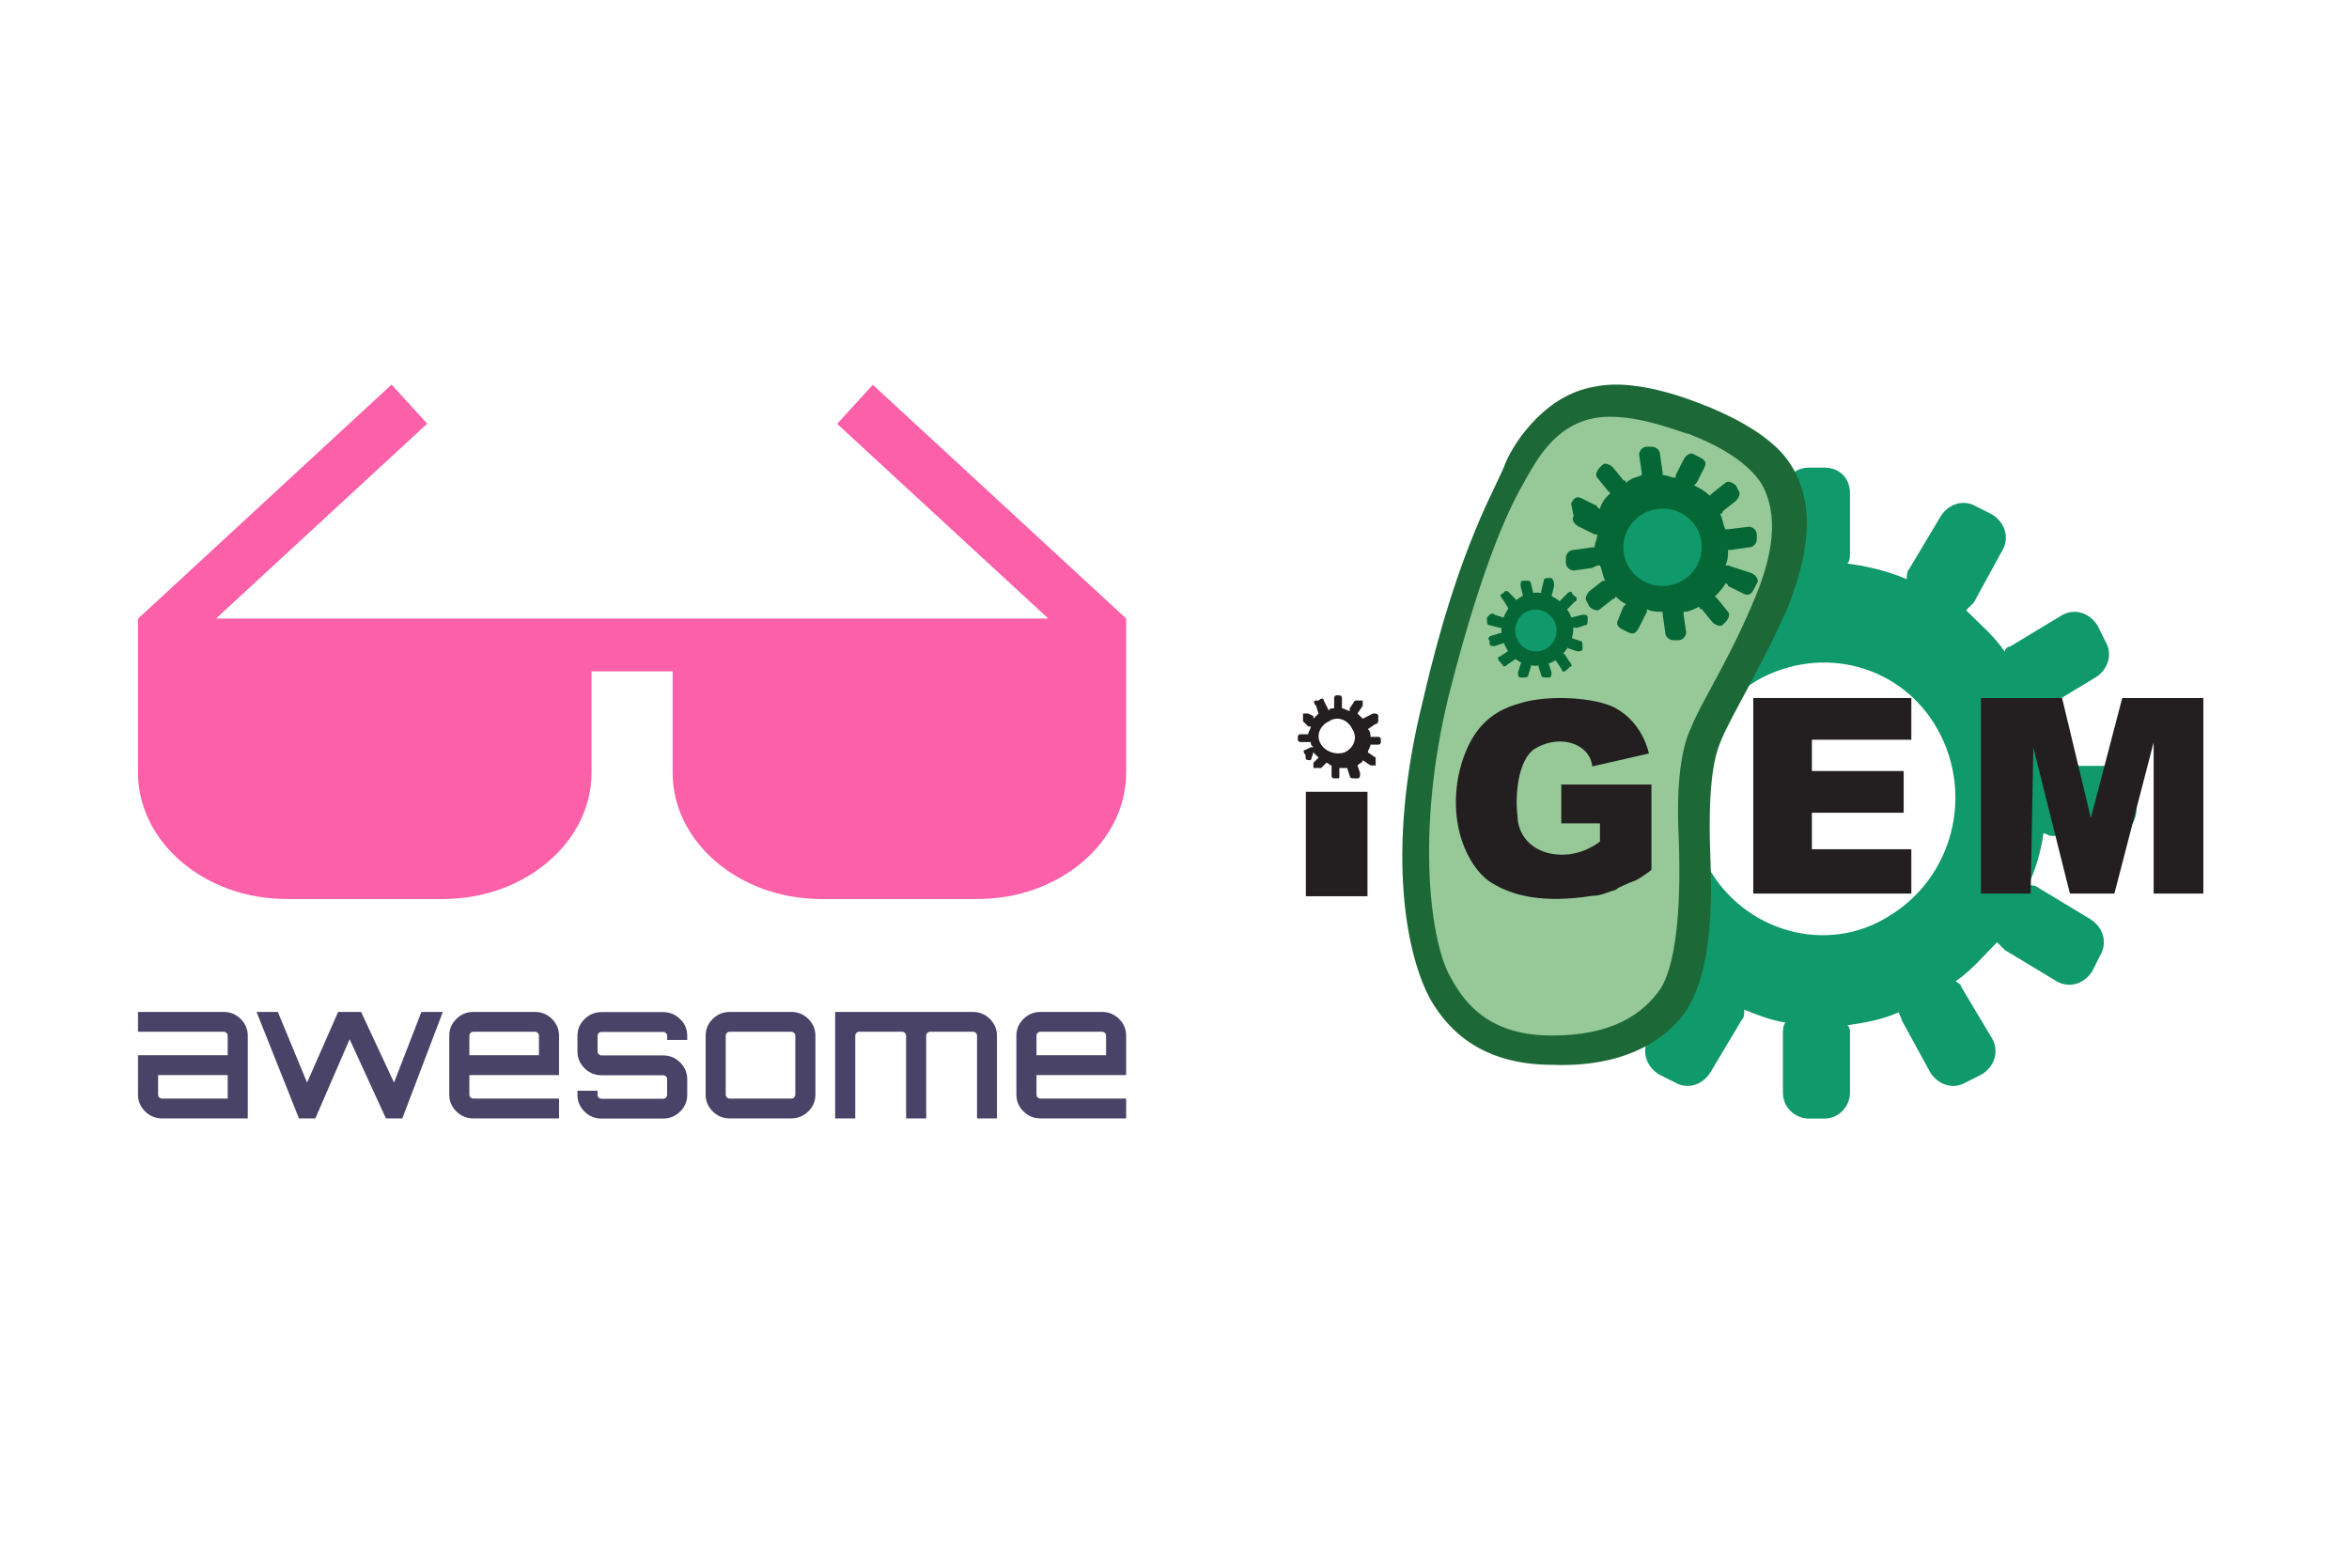 <?xml version="1.0" encoding="UTF-8"?>
<svg width="800px" height="534px" viewBox="0 0 800 534" version="1.1" xmlns="http://www.w3.org/2000/svg" xmlns:xlink="http://www.w3.org/1999/xlink">
    <!-- Generator: Sketch 51.2 (57519) - http://www.bohemiancoding.com/sketch -->
    <title>awesome-igem-logo</title>
    <desc>Created with Sketch.</desc>
    <defs></defs>
    <g id="awesome-igem-logo" stroke="none" stroke-width="1" fill="none" fill-rule="evenodd">
        <g id="awesome-logo" transform="translate(47, 131)" fill-rule="nonzero">
            <path d="M29.162,213.675 C31.462,213.675 33.361,214.47 34.971,216.059 C36.582,217.648 37.387,219.578 37.387,221.792 L37.387,249.943 L8.225,249.943 C5.924,249.943 4.026,249.149 2.416,247.559 C0.805,245.97 0,244.04 0,241.827 L0,228.432 L30.542,228.432 L30.542,221.792 C30.542,221.394 30.427,221.11 30.139,220.827 C29.852,220.543 29.564,220.429 29.162,220.429 L0,220.429 L0,213.675 L29.162,213.675 Z M30.542,243.189 L30.542,235.186 L6.845,235.186 L6.845,241.827 C6.845,242.224 6.96,242.508 7.247,242.792 C7.535,243.076 7.822,243.189 8.225,243.189 L30.542,243.189 Z M96.515,213.675 L103.82,213.675 L90.016,249.943 L84.437,249.943 L72.07,222.983 L60.394,249.943 L60.279,249.886 L60.336,249.943 L54.815,249.943 L40.378,213.675 L47.625,213.675 L57.576,237.74 L68.159,213.675 L75.981,213.675 L87.197,237.74 L96.515,213.675 Z M135.168,213.675 C137.468,213.675 139.366,214.47 140.977,216.059 C142.587,217.648 143.393,219.578 143.393,221.792 L143.393,235.186 L112.851,235.186 L112.851,241.827 C112.851,242.224 112.966,242.508 113.253,242.792 C113.541,243.076 113.828,243.189 114.231,243.189 L143.393,243.189 L143.393,249.943 L114.231,249.943 C111.93,249.943 110.032,249.149 108.422,247.559 C106.811,245.97 106.006,244.04 106.006,241.827 L106.006,221.792 C106.006,219.521 106.811,217.648 108.422,216.059 C110.032,214.47 111.988,213.675 114.231,213.675 L135.168,213.675 Z M112.851,228.432 L136.548,228.432 L136.548,221.792 C136.548,221.394 136.433,221.11 136.145,220.827 C135.858,220.543 135.57,220.429 135.168,220.429 L114.231,220.429 C113.828,220.429 113.541,220.543 113.253,220.827 C112.966,221.11 112.851,221.394 112.851,221.792 L112.851,228.432 Z M187.049,221.848 L187.049,223.21 L180.204,223.21 L180.204,221.848 C180.204,221.451 180.089,221.167 179.802,220.883 C179.514,220.6 179.226,220.486 178.824,220.486 L157.887,220.486 C157.485,220.486 157.197,220.6 156.909,220.883 C156.622,221.167 156.507,221.451 156.507,221.848 L156.507,227.127 C156.507,227.524 156.622,227.808 156.909,228.092 C157.197,228.375 157.485,228.489 157.887,228.489 L178.824,228.489 C181.125,228.489 183.023,229.284 184.633,230.873 C186.244,232.462 187.049,234.392 187.049,236.605 L187.049,241.884 C187.049,244.154 186.244,246.027 184.633,247.616 C183.023,249.205 181.067,250 178.824,250 L157.887,250 C155.586,250 153.688,249.205 152.078,247.616 C150.467,246.027 149.662,244.097 149.662,241.884 L149.662,240.522 L156.507,240.522 L156.507,241.884 C156.507,242.281 156.622,242.565 156.909,242.849 C157.197,243.132 157.485,243.246 157.887,243.246 L178.824,243.246 C179.226,243.246 179.514,243.132 179.802,242.849 C180.089,242.565 180.204,242.281 180.204,241.884 L180.204,236.605 C180.204,236.208 180.089,235.924 179.802,235.64 C179.514,235.357 179.226,235.243 178.824,235.243 L157.887,235.243 C155.586,235.243 153.688,234.448 152.078,232.859 C150.467,231.27 149.662,229.34 149.662,227.127 L149.662,221.848 C149.662,219.578 150.467,217.705 152.078,216.116 C153.688,214.527 155.644,213.732 157.887,213.732 L178.824,213.732 C181.125,213.732 183.023,214.527 184.633,216.116 C186.244,217.648 187.049,219.578 187.049,221.848 Z M201.543,213.675 L222.48,213.675 C224.781,213.675 226.679,214.47 228.289,216.059 C229.9,217.648 230.705,219.578 230.705,221.792 L230.705,241.827 C230.705,244.097 229.9,245.97 228.289,247.559 C226.679,249.149 224.723,249.943 222.48,249.943 L201.543,249.943 C199.243,249.943 197.345,249.149 195.734,247.559 C194.124,245.97 193.318,244.04 193.318,241.827 L193.318,221.792 C193.318,219.521 194.124,217.648 195.734,216.059 C197.345,214.47 199.3,213.675 201.543,213.675 Z M222.48,220.429 L201.543,220.429 C201.141,220.429 200.853,220.543 200.566,220.827 C200.278,221.11 200.163,221.394 200.163,221.792 L200.163,241.827 C200.163,242.224 200.278,242.508 200.566,242.792 C200.853,243.076 201.141,243.189 201.543,243.189 L222.48,243.189 C222.883,243.189 223.17,243.076 223.458,242.792 C223.745,242.508 223.86,242.224 223.86,241.827 L223.86,221.792 C223.86,221.394 223.745,221.11 223.458,220.827 C223.17,220.6 222.883,220.429 222.48,220.429 Z M284.312,213.675 C286.613,213.675 288.511,214.47 290.121,216.059 C291.732,217.648 292.537,219.578 292.537,221.792 L292.537,249.943 L285.75,249.943 L285.75,221.792 C285.75,221.394 285.635,221.11 285.347,220.827 C285.06,220.543 284.715,220.429 284.312,220.429 L269.817,220.429 C269.415,220.429 269.127,220.543 268.84,220.827 C268.552,221.11 268.437,221.394 268.437,221.792 L268.437,249.943 L261.592,249.943 L261.592,221.792 C261.592,221.394 261.477,221.11 261.19,220.827 C260.902,220.543 260.615,220.429 260.212,220.429 L245.66,220.429 C245.257,220.429 244.97,220.543 244.682,220.827 C244.394,221.11 244.279,221.394 244.279,221.792 L244.279,249.943 L237.435,249.943 L237.435,213.675 L284.312,213.675 Z M328.313,213.675 C330.614,213.675 332.512,214.47 334.123,216.059 C335.733,217.648 336.538,219.578 336.538,221.792 L336.538,235.186 L305.996,235.186 L305.996,241.827 C305.996,242.224 306.111,242.508 306.399,242.792 C306.687,243.076 306.974,243.189 307.377,243.189 L336.538,243.189 L336.538,249.943 L307.377,249.943 C305.076,249.943 303.178,249.149 301.567,247.559 C299.957,245.97 299.152,244.04 299.152,241.827 L299.152,221.792 C299.152,219.521 299.957,217.648 301.567,216.059 C303.178,214.47 305.134,213.675 307.377,213.675 L328.313,213.675 Z M305.996,228.432 L329.694,228.432 L329.694,221.792 C329.694,221.394 329.579,221.11 329.291,220.827 C329.004,220.543 328.716,220.429 328.313,220.429 L307.377,220.429 C306.974,220.429 306.687,220.543 306.399,220.827 C306.111,221.11 305.996,221.394 305.996,221.792 L305.996,228.432 Z" id="Shape" fill="#494368"></path>
            <path d="M336.538,79.679 L250.247,0.058 L238.108,13.367 L310.018,79.679 L26.578,79.679 L98.488,13.309 L86.349,0 L0.058,79.679 L0,79.679 L0,132.162 C0,155.887 22.724,175.214 50.625,175.214 L103.838,175.214 C131.739,175.214 154.463,155.887 154.463,132.162 L154.463,97.675 L182.076,97.675 L182.076,132.162 C182.076,155.887 204.799,175.214 232.701,175.214 L285.914,175.214 C313.815,175.214 336.538,155.887 336.538,132.162 L336.538,79.679 Z" id="Shape" fill="#FC60A8"></path>
        </g>
        <g id="igem-logo" transform="translate(442, 131)">
            <path d="M118.647,189.05 C122.161,194.35 126.554,198.767 131.826,202.3 C130.948,203.184 130.069,204.067 130.069,204.95 L119.526,222.617 C116.89,227.033 118.647,232.333 123.04,234.983 L128.312,237.633 C132.705,240.283 137.976,238.517 140.612,234.1 L151.156,216.434 C152.034,215.55 152.034,214.667 152.034,212.9 C156.427,214.667 160.82,216.434 166.092,217.317 C165.214,218.2 165.214,219.967 165.214,220.85 L165.214,241.167 C165.214,246.467 169.607,250 174,250 L179.271,250 C184.543,250 188.058,245.583 188.058,241.167 L188.058,220.85 C188.058,219.967 188.058,219.084 187.179,218.2 C193.329,217.317 198.601,216.434 204.751,213.784 C204.751,214.667 205.63,215.55 205.63,216.434 L215.295,234.1 C217.931,238.517 223.202,240.283 227.595,237.633 L232.867,234.983 C237.26,232.333 239.017,227.033 236.381,222.617 L225.838,204.95 C225.838,204.067 224.959,204.067 224.081,203.184 C229.353,199.65 233.746,194.35 238.139,189.934 C239.017,190.817 239.896,191.7 240.775,192.584 L258.347,203.184 C262.74,205.834 268.012,204.067 270.647,199.65 L273.283,194.35 C275.919,189.934 274.162,184.634 269.769,181.984 L252.197,171.384 C251.318,170.5 249.561,170.5 248.682,170.5 C251.318,165.201 253.075,159.017 253.954,152.834 C254.832,152.834 255.711,153.717 256.59,153.717 L276.798,153.717 C282.069,153.717 285.584,149.301 285.584,144.884 L285.584,138.701 C285.584,133.401 281.191,129.867 276.798,129.867 L258.347,129.867 C257.468,129.867 256.59,129.867 255.711,129.867 C254.832,123.684 253.075,117.501 251.318,111.318 C252.197,111.318 253.075,110.434 253.954,110.434 L271.526,99.834 C275.919,97.184 277.676,91.884 275.041,87.468 L272.405,82.168 C269.769,77.751 264.497,75.984 260.104,78.634 L242.532,89.234 C241.653,89.234 240.775,90.118 240.775,91.001 C237.26,85.701 231.988,81.284 227.595,76.868 C228.474,75.984 229.353,75.101 230.231,74.218 L239.896,56.551 C242.532,52.135 240.775,46.835 236.381,44.185 L231.11,41.535 C226.717,38.885 221.445,40.651 218.809,45.068 L208.266,62.734 C207.387,63.618 207.387,65.384 207.387,66.268 C201.237,63.618 194.208,61.851 187.179,60.968 C188.058,60.084 188.058,58.318 188.058,57.434 L188.058,37.118 C188.058,31.818 184.543,28.285 179.271,28.285 L174,28.285 C168.728,28.285 165.214,32.701 165.214,37.118 L165.214,57.434 C165.214,59.201 165.214,60.968 166.092,61.851 C160.82,62.734 155.549,64.501 150.277,66.268 C150.277,65.384 149.398,64.501 149.398,63.618 L139.734,45.951 C137.098,41.535 131.826,39.768 127.433,42.418 L122.161,45.068 C117.768,47.718 116.011,53.018 118.647,57.434 L128.312,75.101 C129.19,75.984 129.19,76.868 130.069,76.868 C124.797,81.284 120.404,85.701 116.89,91.001 C116.011,90.118 115.132,88.351 113.375,87.468 L95.803,76.868 C91.41,74.218 86.138,75.984 83.502,80.401 L82.624,88.351 C79.988,92.768 81.745,98.068 86.138,100.718 L103.71,111.318 C105.468,112.201 107.225,112.201 108.982,112.201 C106.346,118.384 104.589,125.451 104.589,132.517 C103.71,132.517 102.832,131.634 101.075,131.634 L80.866,131.634 C75.595,131.634 72.08,136.051 72.08,140.467 L72.08,146.651 C72.08,151.951 75.595,155.484 80.866,155.484 L101.075,155.484 C102.832,155.484 103.71,155.484 105.468,154.601 C106.346,159.017 108.104,164.317 109.861,168.734 C108.982,168.734 107.225,169.617 106.346,169.617 L88.774,180.217 C84.381,182.867 82.624,188.167 85.26,192.584 L87.895,197.884 C90.531,202.3 95.803,204.067 100.196,201.417 L117.768,190.817 C116.89,190.817 117.768,189.934 118.647,189.05 Z M139.734,164.317 C127.433,142.234 134.462,113.967 156.427,100.718 C178.393,88.351 205.63,95.418 217.931,117.501 C230.231,139.584 223.202,167.85 201.237,181.1 C180.15,194.35 152.034,186.4 139.734,164.317 Z" id="Shape" fill="#10996A"></path>
            <path d="M42.656,107.416 C54.997,53.652 68.22,34.261 70.864,26.329 C74.39,18.396 84.968,3.413 100.835,0.769 C116.703,-2.757 137.859,6.938 140.503,7.82 C142.266,8.701 160.778,15.752 167.83,27.21 C175.763,39.55 174.882,55.414 166.948,75.686 C158.133,95.958 147.555,112.704 144.029,121.518 C141.385,127.688 139.622,138.264 140.503,161.18 C141.385,184.096 139.622,202.605 131.688,214.063 C124.636,223.758 110.532,232.572 86.731,231.691 C62.931,231.691 51.471,220.233 45.301,209.656 C37.367,195.554 29.433,160.299 42.656,107.416 Z" id="Shape" fill="#1C6937"></path>
            <path d="M51.379,106.003 C63.691,57.421 73.365,39.755 76.883,33.572 C81.281,25.623 87.437,14.14 100.629,11.49 C113.821,8.84 131.41,16.79 133.169,16.79 C134.928,17.673 150.759,22.973 157.794,33.572 C163.951,44.172 162.192,58.305 154.277,75.971 C146.361,94.52 136.687,109.536 134.049,116.603 C131.41,121.902 128.772,132.502 129.651,152.818 C130.531,173.134 129.651,196.1 123.495,205.816 C117.339,214.649 106.785,221.715 86.557,221.715 C66.33,221.715 57.535,211.999 52.258,202.283 C45.222,190.8 39.946,152.818 51.379,106.003 Z" id="Shape" fill="#97C998"></path>
            <g id="Group" transform="translate(91.241, 20.985)">
                <path d="M11.628,40.596 C12.518,42.353 12.518,44.111 13.409,45.869 C13.409,45.869 12.518,45.869 12.518,45.869 L8.064,49.384 C7.173,50.263 6.283,52.02 7.173,52.899 L8.064,54.657 C8.955,55.536 10.737,56.415 11.628,55.536 L16.082,52.02 C16.082,52.02 16.972,52.02 16.972,51.142 C17.863,52.02 18.754,52.899 20.536,53.778 C20.536,53.778 19.645,54.657 19.645,54.657 L17.863,59.051 C16.972,60.809 17.863,61.687 19.645,62.566 L21.427,63.445 C23.208,64.324 24.099,63.445 24.99,61.687 L27.662,56.415 C27.662,56.415 27.662,55.536 27.662,55.536 C29.444,56.415 31.226,56.415 33.007,56.415 C33.007,56.415 33.007,57.293 33.007,57.293 L33.898,63.445 C33.898,65.203 35.68,66.082 36.571,66.082 L38.352,66.082 C40.134,66.082 41.025,64.324 41.025,63.445 L40.134,57.293 C40.134,57.293 40.134,57.293 40.134,56.415 C41.915,56.415 43.697,55.536 45.479,54.657 C45.479,54.657 45.479,55.536 46.37,55.536 L49.933,59.93 C50.824,60.809 52.605,61.687 53.496,60.809 L54.387,59.93 C55.278,59.051 56.169,57.293 55.278,56.415 L51.714,52.02 C51.714,52.02 50.824,51.142 50.824,51.142 C51.714,50.263 53.496,48.505 54.387,46.747 C54.387,46.747 55.278,46.747 55.278,47.626 L60.623,50.263 C62.404,51.142 63.295,50.263 64.186,48.505 L65.077,46.747 C65.968,45.869 65.077,44.111 63.295,43.232 L55.278,40.596 C55.278,40.596 54.387,40.596 54.387,40.596 C55.278,38.838 55.278,37.08 55.278,35.323 C55.278,35.323 56.169,35.323 56.169,35.323 L62.404,34.444 C64.186,34.444 65.077,32.686 65.077,31.807 L65.077,30.05 C65.077,28.292 63.295,27.413 62.404,27.413 L55.278,28.292 C55.278,28.292 54.387,28.292 54.387,28.292 C53.496,26.534 53.496,24.777 52.605,23.019 C52.605,23.019 53.496,23.019 53.496,22.14 L57.95,18.625 C58.841,17.746 59.732,15.988 58.841,15.11 L57.95,13.352 C57.059,12.473 55.278,11.594 54.387,12.473 L49.933,15.988 C49.933,15.988 49.042,16.867 49.042,16.867 C47.26,15.11 45.479,14.231 43.697,13.352 C43.697,13.352 44.588,12.473 44.588,12.473 L47.26,7.2 C48.151,5.443 47.26,4.564 45.479,3.685 L43.697,2.806 C42.806,1.927 41.025,2.806 40.134,4.564 L37.461,9.837 C37.461,9.837 37.461,10.716 37.461,10.716 C35.68,10.716 34.789,9.837 33.007,9.837 C33.007,9.837 33.007,8.958 33.007,8.958 L32.116,2.806 C32.116,1.048 30.335,0.17 29.444,0.17 L27.662,0.17 C25.881,0.17 24.99,1.927 24.99,2.806 L25.881,8.958 C25.881,8.958 25.881,9.837 25.881,9.837 C24.099,10.716 22.317,10.716 20.536,12.473 C20.536,12.473 20.536,11.594 19.645,11.594 L16.082,7.2 C15.191,6.321 13.409,5.443 12.518,6.321 L11.628,7.2 C10.737,8.079 9.846,9.837 10.737,10.716 L14.3,15.11 C14.3,15.11 15.191,15.988 15.191,15.988 C13.409,17.746 12.518,18.625 11.628,21.261 C11.628,21.261 10.737,21.261 10.737,20.383 L5.392,17.746 C3.61,16.867 2.719,17.746 1.829,19.504 L2.719,23.898 C1.829,24.777 2.719,26.534 4.501,27.413 L9.846,30.05 C9.846,30.05 10.737,30.05 10.737,30.05 C10.737,31.807 9.846,32.686 9.846,34.444 C9.846,34.444 8.955,34.444 8.955,34.444 L2.719,35.323 C0.938,35.323 0.047,37.08 0.047,37.959 L0.047,39.717 C0.047,41.474 1.829,42.353 2.719,42.353 L8.955,41.474 C10.737,40.596 10.737,40.596 11.628,40.596 Z" id="Shape" fill="#066736"></path>
                <ellipse id="Oval" fill="#10996A" transform="translate(32.985, 34.426) rotate(-7.141) translate(-32.985, -34.426) " cx="32.985" cy="34.426" rx="13.362" ry="13.182"></ellipse>
            </g>
            <g id="Group" transform="translate(63.869, 65.693)">
                <g fill="#066736" id="Shape">
                    <path d="M5.828,20.704 C4.07,14.463 8.467,7.331 14.622,5.547 C20.778,3.764 27.813,8.222 29.571,14.463 C31.33,20.704 26.933,27.836 20.778,29.619 C13.743,31.403 7.587,27.836 5.828,20.704 Z"></path>
                    <path d="M29.571,13.571 L33.089,12.68 C33.968,12.68 34.848,12.68 34.848,13.571 L34.848,14.463 C34.848,15.355 34.848,16.246 33.968,16.246 L31.33,17.138 C30.451,17.138 29.571,17.138 29.571,16.246 L29.571,15.355 C27.813,14.463 28.692,13.571 29.571,13.571 Z"></path>
                    <path d="M2.311,19.812 L4.949,18.921 C5.828,18.921 6.708,18.921 6.708,19.812 L6.708,20.704 C6.708,21.595 6.708,22.487 5.828,22.487 L3.19,23.379 C2.311,23.379 1.432,23.379 1.432,22.487 L1.432,21.595 C0.552,20.704 1.432,19.812 2.311,19.812 Z"></path>
                    <path d="M21.657,29.619 L22.536,32.294 C22.536,33.186 22.536,34.077 21.657,34.077 L20.778,34.077 C19.898,34.077 19.019,34.077 19.019,33.186 L18.14,30.511 C18.14,29.619 18.14,28.728 19.019,28.728 L19.898,28.728 C20.778,28.728 21.657,29.619 21.657,29.619 Z"></path>
                    <path d="M15.502,1.981 L16.381,5.547 C16.381,6.439 16.381,7.331 15.502,7.331 L14.622,7.331 C13.743,7.331 12.863,7.331 12.863,6.439 L11.984,2.873 C11.984,1.981 11.984,1.09 12.863,1.09 L13.743,1.09 C14.622,1.09 15.502,1.09 15.502,1.981 Z"></path>
                    <path d="M3.19,12.68 L5.828,13.571 C6.708,13.571 6.708,14.463 6.708,15.355 L6.708,16.246 C6.708,17.138 5.828,17.138 4.949,17.138 L1.432,16.246 C0.552,16.246 0.552,15.355 0.552,14.463 L0.552,13.571 C1.432,12.68 2.311,11.788 3.19,12.68 Z"></path>
                    <path d="M7.587,4.656 L10.225,7.331 C11.105,8.222 11.105,9.114 10.225,9.114 L9.346,10.005 C8.467,10.897 7.587,10.897 7.587,10.005 L5.828,7.331 C4.949,6.439 4.949,5.547 5.828,5.547 L6.708,4.656 C5.828,4.656 6.708,4.656 7.587,4.656 Z"></path>
                    <path d="M26.933,26.053 L28.692,28.728 C29.571,29.619 29.571,30.511 28.692,30.511 L27.813,31.403 C26.933,32.294 26.054,32.294 26.054,31.403 L24.295,28.728 C23.416,27.836 23.416,26.945 24.295,26.945 L25.175,26.053 C26.054,26.053 26.933,26.053 26.933,26.053 Z"></path>
                    <path d="M10.225,27.836 L7.587,29.619 C6.708,30.511 5.828,30.511 5.828,29.619 L4.949,28.728 C4.07,27.836 4.07,26.945 4.949,26.945 L7.587,25.162 C8.467,24.27 9.346,24.27 9.346,25.162 L10.225,26.053 C10.225,26.945 10.225,27.836 10.225,27.836 Z"></path>
                    <path d="M30.451,8.222 L27.813,10.897 C26.933,11.788 26.054,11.788 26.054,10.897 L25.175,10.005 C24.295,9.114 24.295,8.222 25.175,8.222 L27.813,5.547 C28.692,4.656 29.571,4.656 29.571,5.547 L30.451,6.439 C31.33,6.439 31.33,8.222 30.451,8.222 Z"></path>
                    <path d="M29.571,20.704 L32.21,21.595 C33.089,21.595 33.089,22.487 33.089,23.379 L33.089,24.27 C33.089,25.162 32.21,25.162 31.33,25.162 L28.692,24.27 C27.813,24.27 27.813,23.379 27.813,22.487 L27.813,21.595 C28.692,20.704 28.692,19.812 29.571,20.704 Z"></path>
                    <path d="M23.416,2.873 L22.536,6.439 C22.536,7.331 21.657,7.331 20.778,7.331 L19.898,7.331 C19.019,6.439 19.019,5.547 19.019,4.656 L19.898,1.09 C19.898,0.198 20.778,0.198 21.657,0.198 L22.536,0.198 C23.416,1.09 23.416,1.981 23.416,2.873 Z"></path>
                    <path d="M15.502,30.511 L14.622,33.186 C14.622,34.077 13.743,34.077 12.863,34.077 L11.984,34.077 C11.105,34.077 11.105,33.186 11.105,32.294 L11.984,29.619 C11.984,28.728 12.863,28.728 13.743,28.728 L14.622,28.728 C15.502,28.728 15.502,29.619 15.502,30.511 Z"></path>
                </g>
                <ellipse id="Oval" fill="#10996A" transform="translate(17.208, 18.065) rotate(-13.221) translate(-17.208, -18.065) " cx="17.208" cy="18.065" rx="7.035" ry="7.132"></ellipse>
            </g>
            <path d="M5.303,125.285 C6.187,126.169 6.187,126.169 7.071,127.053 C7.071,127.053 7.071,127.053 7.071,127.053 L5.303,128.821 C5.303,129.705 5.303,129.705 5.303,130.589 L6.187,130.589 C7.071,130.589 7.071,130.589 7.955,130.589 L9.723,128.821 C9.723,128.821 9.723,128.821 9.723,128.821 C10.607,128.821 10.607,129.705 11.491,129.705 C11.491,129.705 11.491,129.705 11.491,130.589 L11.491,133.24 C11.491,134.124 12.375,134.124 12.375,134.124 L13.258,134.124 C14.142,134.124 14.142,134.124 14.142,133.24 L14.142,130.589 C14.142,130.589 14.142,130.589 14.142,130.589 C15.026,130.589 15.91,130.589 16.794,130.589 C16.794,130.589 16.794,130.589 16.794,130.589 L17.678,133.24 C17.678,134.124 18.562,134.124 19.446,134.124 L20.33,134.124 C21.214,134.124 21.214,133.24 21.214,132.356 L20.33,129.705 C20.33,129.705 20.33,129.705 20.33,129.705 C21.214,128.821 22.097,128.821 22.097,127.937 C22.097,127.937 22.097,127.937 22.097,127.937 L24.749,129.705 C25.633,129.705 25.633,129.705 26.517,129.705 L26.517,128.821 C26.517,127.937 26.517,127.937 26.517,127.053 L23.865,125.285 C23.865,125.285 23.865,125.285 23.865,125.285 C23.865,124.401 24.749,123.517 24.749,122.633 C24.749,122.633 24.749,122.633 24.749,122.633 L27.401,122.633 C28.285,122.633 28.285,121.75 28.285,121.75 L28.285,120.866 C28.285,119.982 27.401,119.982 27.401,119.982 L24.749,119.982 C24.749,119.982 24.749,119.982 24.749,119.982 C24.749,119.098 24.749,118.214 23.865,117.33 C23.865,117.33 23.865,117.33 23.865,117.33 L26.517,115.562 C27.401,115.562 27.401,114.678 27.401,113.794 L27.401,112.911 C27.401,112.027 26.517,112.027 25.633,112.027 L22.097,113.794 C22.097,113.794 22.097,113.794 22.097,113.794 C21.214,112.911 21.214,112.911 20.33,112.027 C20.33,112.027 20.33,112.027 20.33,112.027 L22.097,109.375 C22.097,108.491 22.097,108.491 22.097,107.607 L21.214,107.607 C20.33,107.607 20.33,107.607 19.446,107.607 L17.678,110.259 C17.678,110.259 17.678,110.259 17.678,111.143 C16.794,111.143 15.91,110.259 15.026,110.259 C15.026,110.259 15.026,110.259 15.026,109.375 L15.026,106.723 C15.026,105.839 14.142,105.839 14.142,105.839 L13.258,105.839 C12.375,105.839 12.375,106.723 12.375,106.723 L12.375,109.375 C12.375,109.375 12.375,109.375 12.375,110.259 C11.491,110.259 10.607,110.259 10.607,111.143 C10.607,111.143 10.607,111.143 10.607,111.143 L8.839,107.607 C8.839,106.723 7.955,106.723 7.071,107.607 L6.187,107.607 C5.303,107.607 5.303,108.491 6.187,109.375 L7.071,112.027 C7.071,112.027 7.071,112.027 7.071,112.027 C6.187,112.911 6.187,112.911 5.303,113.794 C5.303,113.794 5.303,113.794 5.303,112.911 L3.536,112.027 C2.652,112.027 2.652,112.027 1.768,112.027 L1.768,112.911 C1.768,113.794 1.768,113.794 1.768,114.678 L3.536,116.446 C3.536,116.446 4.419,116.446 4.419,116.446 C4.419,117.33 3.536,118.214 3.536,119.098 C3.536,119.098 3.536,119.098 3.536,119.098 L0.884,119.098 C0,119.098 0,119.982 0,119.982 L0,120.866 C0,121.75 0.884,121.75 0.884,121.75 L3.536,121.75 C3.536,121.75 3.536,121.75 4.419,121.75 C4.419,122.633 4.419,122.633 5.303,123.517 C5.303,123.517 5.303,123.517 4.419,123.517 L2.652,124.401 C1.768,124.401 1.768,125.285 2.652,126.169 L2.652,127.053 C2.652,127.937 3.536,127.937 4.419,127.937 L5.303,125.285 C5.303,125.285 5.303,125.285 5.303,125.285 Z M7.955,122.633 C6.187,119.982 7.071,116.446 10.607,114.678 C13.258,112.911 16.794,113.794 18.562,117.33 C20.33,119.982 19.446,123.517 15.91,125.285 C13.258,126.169 9.723,125.285 7.955,122.633 Z" id="Shape" fill="#231F20"></path>
            <rect id="Rectangle-path" fill="#231F20" x="2.737" y="138.686" width="20.985" height="35.584"></rect>
            <polygon id="Shape" fill="#231F20" points="155.109 106.752 208.942 106.752 208.942 120.961 175.079 120.961 175.079 131.618 206.337 131.618 206.337 145.827 175.079 145.827 175.079 158.26 208.942 158.26 208.942 173.358 155.109 173.358"></polygon>
            <polygon id="Shape" fill="#231F20" points="232.664 173.358 232.664 106.752 260.283 106.752 270.084 147.603 280.775 106.752 308.394 106.752 308.394 173.358 291.466 173.358 291.466 121.849 278.102 173.358 262.956 173.358 250.483 123.625 249.592 173.358"></polygon>
            <path d="M89.73,136.229 L89.73,149.449 L102.89,149.449 L102.89,155.619 C102.89,155.619 96.749,160.907 87.975,160.026 C79.201,159.144 74.814,152.975 74.814,146.805 C73.937,140.636 74.814,127.415 80.956,123.89 C87.098,120.364 93.239,121.245 96.749,123.89 C100.258,126.534 100.258,130.059 100.258,130.059 L119.561,125.652 C119.561,125.652 117.806,115.957 109.032,110.669 C103.768,107.144 88.852,105.381 77.446,108.025 C71.305,109.788 59.021,112.432 54.635,133.585 C51.125,152.975 59.899,166.195 66.04,169.721 C73.059,174.128 83.588,176.772 100.258,174.128 C102.89,174.128 104.645,173.246 107.277,172.365 C108.155,172.365 109.032,171.483 109.032,171.483 C109.032,171.483 112.542,169.721 115.174,168.839 C116.928,167.958 120.438,165.314 120.438,165.314 L120.438,160.026 C120.438,159.144 120.438,158.263 120.438,157.382 C120.438,150.331 120.438,136.229 120.438,136.229 L89.73,136.229 Z" id="Shape" fill="#231F20"></path>
        </g>
    </g>
</svg>